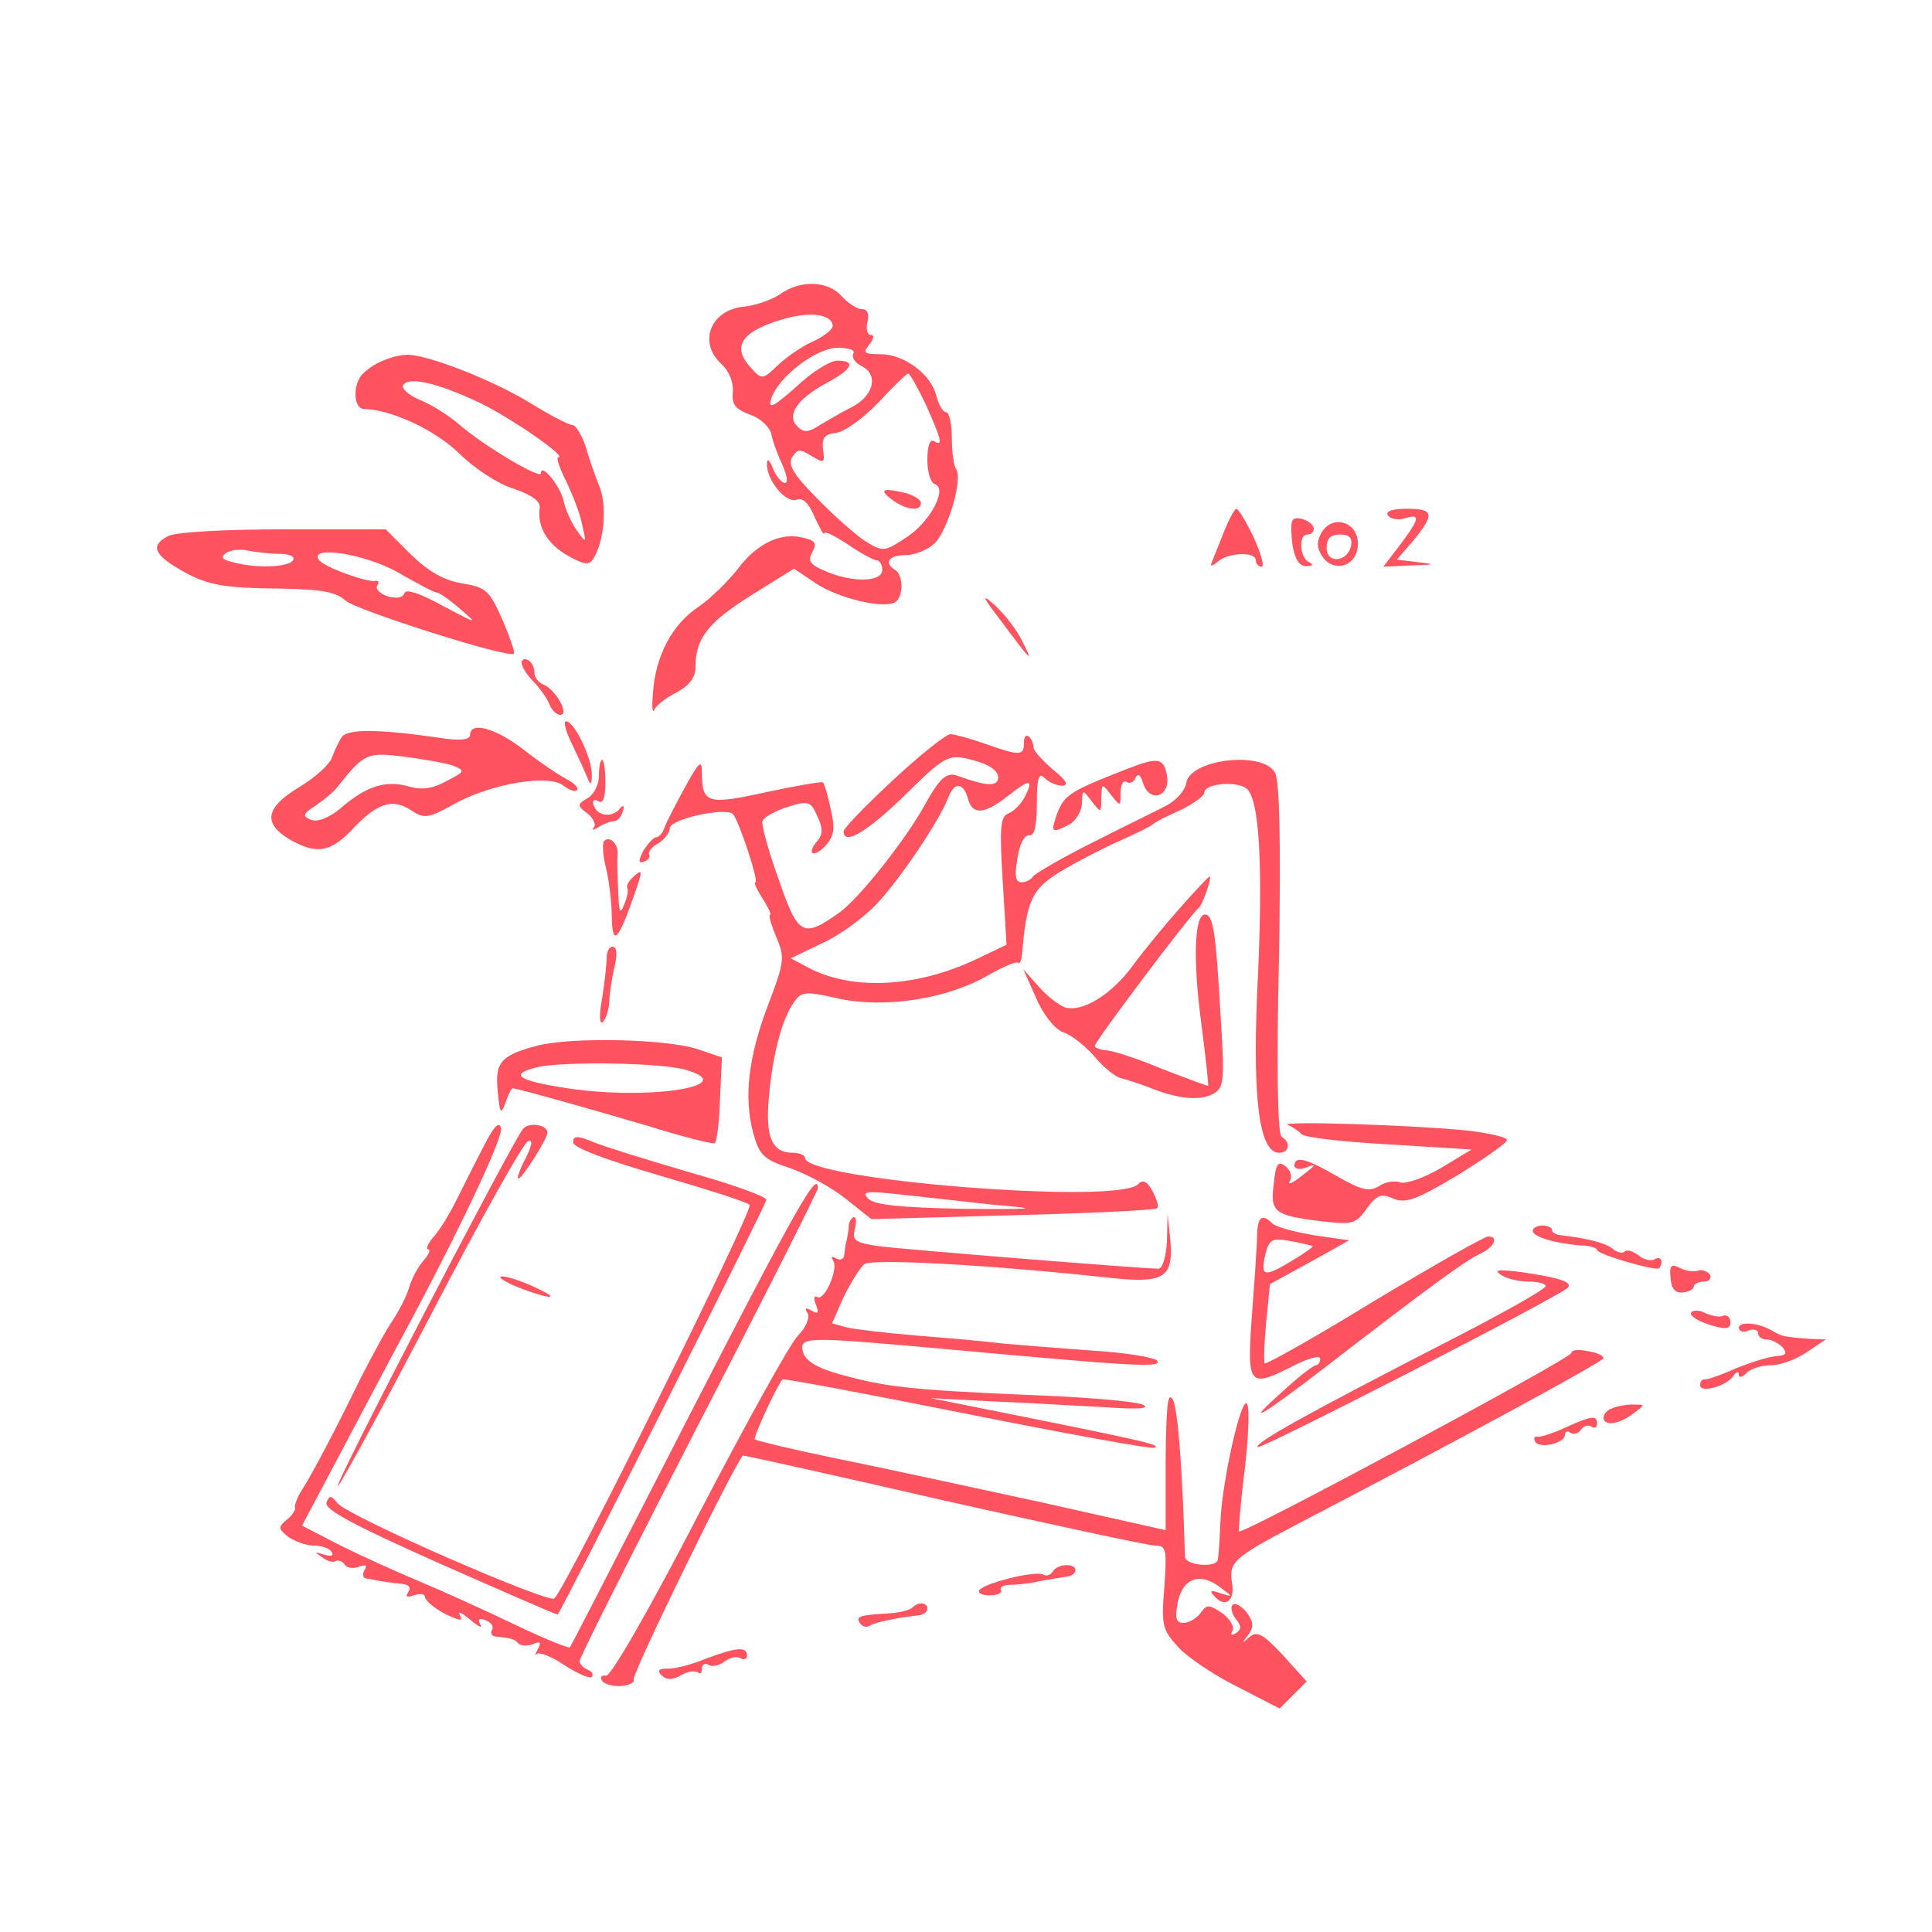 <?xml version="1.0" standalone="no"?>
<!DOCTYPE svg PUBLIC "-//W3C//DTD SVG 20010904//EN"
 "http://www.w3.org/TR/2001/REC-SVG-20010904/DTD/svg10.dtd">
<svg version="1.0" xmlns="http://www.w3.org/2000/svg"
 width="300pt" height="300pt" viewBox="0 0 300 300"
 preserveAspectRatio="xMidYMid meet">
<g transform="translate(0,300) scale(0.1,-0.1)"
fill="#ff5460" stroke="none">
<path d="M1211 2543 c-13 -9 -38 -17 -54 -19 -53 -4 -74 -55 -37 -89 12 -11
19 -28 18 -43 -2 -20 3 -27 27 -36 17 -6 31 -20 33 -31 2 -11 10 -32 17 -47 7
-16 9 -28 4 -28 -5 0 -14 10 -19 23 -5 13 -9 16 -9 7 -1 -25 29 -62 46 -56 9
4 19 -5 28 -27 8 -17 14 -29 15 -25 0 4 16 -4 36 -17 20 -14 41 -25 45 -25 5
0 9 -7 9 -15 0 -19 -46 -20 -88 -2 -24 10 -28 16 -21 29 8 14 5 19 -14 23 -34
9 -72 -9 -101 -48 -15 -19 -42 -46 -61 -59 -41 -27 -67 -76 -71 -133 -2 -22
-1 -34 2 -27 3 7 19 19 35 27 20 11 29 23 29 40 0 44 20 69 87 111 l66 41 34
-23 c35 -23 105 -40 123 -29 13 8 13 42 0 50 -18 11 -10 23 16 23 14 0 35 8
46 19 20 21 43 98 33 114 -4 5 -7 27 -7 49 0 22 -4 40 -9 40 -5 0 -11 11 -15
25 -8 34 -50 65 -87 65 -25 0 -28 2 -17 15 7 9 8 15 2 15 -5 0 -8 9 -5 20 3
13 0 20 -9 20 -7 0 -21 9 -31 20 -21 24 -64 26 -96 3z m82 -48 c1 -6 -12 -16
-28 -24 -17 -7 -42 -24 -56 -37 -25 -24 -26 -24 -43 -5 -29 31 -16 54 39 72
47 16 85 13 88 -6z m32 -44 c-3 -6 3 -15 14 -20 26 -14 17 -47 -18 -64 -14 -7
-36 -20 -48 -27 -18 -12 -25 -12 -35 -2 -17 17 -1 42 45 67 41 22 47 35 17 35
-11 0 -40 -18 -64 -41 -34 -30 -43 -35 -39 -20 9 34 70 81 104 81 17 0 28 -4
24 -9z m113 -80 c24 -54 27 -65 12 -56 -6 4 -10 -8 -10 -29 0 -19 5 -36 12
-38 20 -7 -9 -61 -47 -84 -32 -21 -34 -21 -62 -4 -15 10 -49 40 -75 67 -36 36
-45 52 -38 63 8 13 13 13 30 2 20 -12 21 -11 18 10 -2 18 2 24 21 26 13 2 42
23 65 47 22 24 43 44 46 45 3 0 15 -22 28 -49z"/>
<path d="M1384 2225 c22 -17 46 -20 46 -6 0 5 -10 11 -22 15 -37 9 -44 6 -24
-9z"/>
<path d="M595 2440 c-12 -4 -27 -15 -34 -23 -14 -18 -11 -52 4 -52 43 -1 111
-33 148 -69 23 -23 61 -48 85 -55 29 -10 42 -20 40 -30 -4 -29 12 -56 44 -74
25 -14 33 -15 39 -5 17 26 22 82 10 112 -7 17 -17 46 -22 64 -6 17 -15 32 -20
32 -6 0 -36 16 -67 35 -57 35 -162 76 -191 74 -9 0 -25 -4 -36 -9z m149 -65
c48 -23 138 -85 123 -85 -4 0 2 -17 12 -37 10 -21 22 -51 25 -68 7 -29 6 -29
-8 -9 -8 11 -18 32 -21 47 -6 24 -35 59 -35 42 0 -10 -89 43 -126 75 -16 14
-44 32 -62 39 -17 7 -29 18 -26 23 9 14 54 3 118 -27z"/>
<path d="M1900 2173 c-8 -21 -17 -42 -19 -48 -2 -5 2 -4 10 3 16 14 59 16 59
2 0 -5 4 -10 9 -10 5 0 -1 20 -12 45 -12 25 -24 45 -27 45 -3 0 -12 -17 -20
-37z"/>
<path d="M2155 2200 c4 -6 15 -8 26 -5 25 8 24 0 -7 -41 l-26 -34 43 2 c38 1
39 2 11 5 l-33 4 26 30 c33 41 32 49 -11 49 -22 0 -33 -4 -29 -10z"/>
<path d="M2007 2192 c-3 -4 -2 -22 0 -39 4 -22 11 -33 22 -32 10 0 11 2 4 6
-15 6 -17 43 -3 43 6 0 10 4 10 9 0 11 -28 22 -33 13z"/>
<path d="M2051 2171 c-7 -13 -6 -23 3 -36 17 -24 50 -15 54 14 6 39 -39 56
-57 22z m47 -18 c-5 -26 -38 -29 -38 -4 0 15 6 21 21 21 14 0 19 -5 17 -17z"/>
<path d="M262 2168 c-28 -14 -24 -28 15 -51 44 -26 68 -30 159 -31 63 -1 86
-5 101 -19 18 -15 253 -90 261 -82 2 2 -6 25 -18 53 -20 45 -25 50 -62 56 -29
5 -52 18 -80 45 l-39 39 -157 0 c-92 0 -166 -4 -180 -10z m171 -28 c16 0 26
-4 22 -10 -7 -11 -58 -13 -93 -3 -18 4 -20 8 -10 15 7 4 22 6 33 3 11 -2 33
-5 48 -5z m187 -30 c28 -16 54 -30 58 -30 4 0 21 -12 37 -26 28 -24 26 -23
-27 5 -36 20 -58 27 -60 20 -2 -7 -12 -9 -26 -5 -12 4 -20 12 -16 17 3 5 2 8
-3 7 -12 -3 -82 22 -88 33 -15 23 76 8 125 -21z"/>
<path d="M1555 2035 c47 -63 51 -67 32 -30 -8 17 -27 41 -42 55 -22 20 -20 14
10 -25z"/>
<path d="M810 1971 c0 -6 8 -19 18 -29 10 -10 21 -26 25 -35 3 -9 11 -17 17
-17 15 0 -7 39 -26 47 -8 3 -14 11 -14 18 0 8 -4 17 -10 20 -5 3 -10 1 -10 -4z"/>
<path d="M889 1843 c10 -21 21 -45 24 -53 4 -10 6 -8 6 6 1 25 -27 84 -40 84
-5 0 0 -17 10 -37z"/>
<path d="M531 1856 c-4 -6 -11 -20 -15 -31 -3 -11 -26 -32 -51 -47 -53 -32
-57 -56 -16 -81 42 -24 63 -21 97 14 39 42 63 50 92 31 21 -14 27 -13 70 11
58 31 145 45 167 27 9 -7 18 -10 21 -7 3 3 -4 11 -16 17 -13 7 -43 27 -67 46
-44 34 -83 44 -83 23 0 -8 -16 -10 -52 -4 -91 13 -137 13 -147 1z m173 -45
c19 -8 18 -9 -11 -24 -21 -12 -39 -14 -59 -8 -35 10 -66 0 -105 -34 -18 -15
-36 -22 -46 -18 -14 6 -13 9 7 22 13 9 29 22 34 29 42 53 46 54 104 47 30 -4
65 -10 76 -14z"/>
<path d="M1387 1789 c-42 -39 -77 -75 -77 -80 0 -23 38 0 100 61 59 58 64 60
103 49 23 -6 37 -16 37 -26 0 -15 -18 -14 -62 2 -18 7 -29 -3 -52 -45 -30 -54
-103 -147 -134 -168 -55 -39 -63 -35 -93 53 -16 44 -27 85 -25 90 2 6 20 16
39 22 32 10 36 9 46 -14 9 -19 9 -29 0 -39 -18 -21 -5 -27 14 -6 12 14 14 26
7 55 -4 21 -10 40 -12 42 -1 2 -41 -5 -88 -15 -91 -20 -100 -18 -100 30 0 21
-4 18 -25 -20 -14 -25 -28 -53 -32 -62 -3 -10 -9 -18 -14 -18 -4 0 -13 -10
-20 -21 -8 -16 -8 -20 1 -17 6 2 10 7 8 11 -2 5 5 13 15 18 9 6 17 16 17 23 0
14 86 33 98 22 9 -9 41 -106 35 -106 -3 0 2 -11 11 -25 9 -14 14 -25 12 -25
-3 0 1 -15 9 -34 14 -32 13 -40 -11 -103 -32 -83 -39 -146 -25 -200 10 -37 16
-43 58 -57 26 -9 65 -30 87 -48 l39 -31 220 6 c121 3 222 8 224 11 3 2 -1 14
-7 26 -9 16 -15 19 -23 11 -32 -32 -517 7 -517 41 0 4 -8 8 -19 8 -32 0 -43
24 -37 87 6 68 21 122 39 147 12 17 18 17 71 5 71 -15 168 0 231 37 23 13 44
22 46 19 3 -2 5 4 6 13 7 84 15 102 62 130 25 15 66 36 91 47 25 11 47 22 50
25 3 3 22 13 43 22 20 10 37 22 37 27 0 14 48 19 65 7 21 -15 27 -121 17 -320
-7 -166 4 -246 34 -246 16 0 19 16 4 25 -6 4 -8 106 -4 276 3 180 1 276 -6
289 -19 35 -133 21 -138 -16 -2 -12 -16 -27 -31 -35 -15 -8 -67 -33 -114 -57
-48 -24 -89 -48 -93 -53 -3 -5 -11 -9 -18 -9 -9 0 -11 10 -6 38 3 21 11 36 18
35 8 -2 12 14 12 49 0 40 3 49 12 40 7 -7 19 -12 28 -12 10 1 5 9 -15 25 -16
14 -30 29 -30 34 0 5 -3 13 -7 17 -5 4 -8 0 -8 -9 0 -21 -6 -21 -60 -2 -23 8
-48 15 -54 15 -7 0 -47 -32 -89 -71z m204 -27 c-6 -11 -17 -22 -25 -25 -13 -5
-14 -23 -9 -105 l6 -99 -44 -21 c-93 -45 -194 -51 -263 -15 l-28 15 48 23 c27
12 65 40 85 61 37 39 100 133 112 167 9 23 23 22 30 -3 7 -26 25 -25 62 4 34
27 41 27 26 -2z m-46 -633 c72 -6 66 -7 -52 -6 -96 2 -136 6 -145 16 -11 11
-2 12 52 6 36 -4 101 -11 145 -16z"/>
<path d="M930 1795 c0 -13 -8 -29 -17 -34 -17 -10 -17 -12 -1 -24 10 -8 14
-18 10 -22 -4 -5 0 -4 8 1 8 5 19 9 24 9 5 0 11 7 13 15 3 9 1 11 -4 5 -11
-15 -35 -13 -41 4 -3 8 0 11 7 7 7 -5 11 5 11 28 0 20 -2 36 -5 36 -3 0 -5
-11 -5 -25z"/>
<path d="M1750 1806 c-87 -34 -97 -40 -108 -68 -11 -31 -10 -33 19 -18 10 6
19 21 19 33 1 21 1 22 15 3 15 -19 15 -19 15 5 1 23 1 23 15 5 15 -19 15 -19
15 3 0 12 4 20 9 17 5 -4 12 0 14 6 4 8 8 5 12 -8 10 -32 43 -21 37 12 -5 27
-13 29 -62 10z"/>
<path d="M938 1694 c-3 -3 -2 -22 3 -42 5 -20 9 -55 9 -77 1 -45 10 -36 35 36
13 37 13 40 0 29 -8 -7 -13 -15 -11 -19 2 -3 0 -15 -5 -26 -6 -16 -8 -11 -9
20 -1 22 -2 47 -1 57 2 17 -12 31 -21 22z"/>
<path d="M1833 1591 c-24 -27 -56 -66 -73 -89 -33 -46 -80 -75 -107 -66 -10 4
-28 18 -41 33 l-23 26 20 -45 c11 -26 29 -48 42 -53 13 -4 35 -22 49 -38 14
-17 32 -31 40 -33 8 -2 27 -8 43 -14 44 -18 78 -22 100 -11 18 10 19 18 12
127 -7 123 -11 152 -24 152 -16 0 -19 -69 -6 -166 7 -54 12 -100 11 -100 0 -1
-32 11 -71 26 -38 16 -78 29 -87 29 -10 1 -18 4 -18 7 0 7 147 202 161 214 7
5 22 51 17 49 -2 -1 -22 -22 -45 -48z"/>
<path d="M942 1513 c0 -10 -3 -38 -7 -63 -5 -26 -4 -42 1 -37 5 5 9 18 10 30
0 12 4 37 8 55 5 20 4 32 -3 32 -5 0 -9 -8 -9 -17z"/>
<path d="M833 1376 c-56 -15 -65 -26 -60 -72 3 -33 5 -36 12 -16 4 12 9 22 11
22 7 0 114 -30 209 -58 54 -17 102 -29 105 -27 3 2 7 33 8 68 l3 65 -38 13
c-50 16 -197 19 -250 5z m231 -37 c89 -25 -55 -48 -182 -29 -79 12 -93 22 -47
33 39 9 191 7 229 -4z"/>
<path d="M751 1220 c-13 -25 -32 -63 -43 -85 -11 -22 -27 -48 -36 -57 -8 -10
-11 -18 -7 -18 4 0 1 -8 -7 -17 -9 -10 -19 -29 -23 -43 -4 -14 -16 -36 -25
-50 -10 -14 -32 -55 -50 -90 -37 -76 -74 -147 -92 -175 -7 -11 -11 -23 -10
-27 1 -3 -5 -12 -13 -18 -13 -11 -13 -14 2 -26 10 -7 28 -14 40 -14 12 0 25
-4 28 -10 4 -6 -1 -7 -12 -4 -15 5 -15 4 -3 -4 8 -6 17 -9 21 -6 4 2 10 0 14
-5 3 -6 13 -7 22 -4 11 4 14 3 9 -5 -4 -7 -2 -13 3 -13 6 -1 16 -3 21 -4 6 -1
19 -3 31 -4 13 -1 18 -5 13 -13 -5 -8 -2 -9 9 -5 10 3 17 2 17 -3 0 -5 14 -17
31 -26 23 -11 29 -12 23 -2 -4 7 3 4 16 -7 13 -11 20 -14 16 -8 -5 9 -2 11 8
7 9 -3 13 -10 10 -15 -3 -5 0 -10 5 -10 26 -3 30 -4 36 -11 4 -4 14 -4 23 -1
11 5 13 3 7 -8 -4 -8 -5 -11 -1 -7 4 3 24 -5 43 -18 20 -13 39 -21 42 -18 3 4
0 9 -6 11 -7 3 -13 9 -13 14 0 5 83 170 185 368 102 197 185 362 185 366 0 32
-40 -41 -275 -500 -59 -115 -109 -212 -110 -213 -2 -2 -41 14 -87 36 -46 22
-112 52 -148 67 -36 15 -91 40 -123 56 l-58 30 62 117 c34 64 76 144 94 177
85 158 156 307 153 323 -3 12 -11 3 -27 -28z"/>
<path d="M812 1247 c-21 -28 -300 -566 -287 -554 5 4 71 125 146 269 75 144
142 264 149 266 8 3 6 -7 -4 -27 -9 -17 -14 -31 -11 -31 6 0 45 62 45 71 0 13
-29 17 -38 6z"/>
<path d="M2000 1253 c8 -3 17 -10 21 -14 3 -5 63 -12 135 -16 l129 -8 -48 -29
c-26 -15 -54 -25 -63 -22 -8 3 -23 1 -33 -6 -15 -9 -27 -6 -64 15 -48 28 -67
33 -67 17 0 -5 8 -7 18 -3 18 7 17 5 -12 -17 -11 -8 -17 -10 -13 -4 4 7 1 17
-7 23 -11 9 -15 4 -18 -26 -6 -45 0 -50 71 -59 51 -6 56 -5 73 19 16 22 23 24
41 16 19 -8 35 -3 100 36 42 26 77 50 77 55 0 4 -26 10 -57 14 -84 9 -301 16
-283 9z"/>
<path d="M890 1226 c0 -8 51 -27 133 -51 72 -21 136 -41 141 -46 7 -6 -281
-587 -303 -611 -8 -9 -322 128 -337 148 -10 12 -12 13 -17 1 -4 -11 44 -36
176 -95 100 -44 182 -80 183 -79 10 13 324 637 324 644 0 5 -53 24 -117 42
-65 19 -133 40 -150 47 -27 11 -33 11 -33 0z"/>
<path d="M1318 1098 c0 -7 -2 -17 -3 -23 -2 -5 -3 -16 -4 -23 0 -7 -6 -10 -13
-6 -6 4 -8 3 -4 -4 8 -13 -14 -63 -25 -56 -5 3 -6 -3 -2 -12 5 -13 3 -15 -7
-9 -9 5 -11 4 -6 -4 4 -6 -2 -22 -15 -35 -12 -12 -81 -137 -154 -277 -77 -149
-137 -253 -144 -251 -7 1 -10 -2 -6 -8 3 -5 17 -9 30 -8 13 1 21 6 19 10 -4 7
163 348 170 348 2 0 143 -31 312 -70 170 -38 317 -70 328 -70 17 0 18 -6 14
-64 -5 -59 -3 -67 21 -93 14 -16 56 -44 92 -62 l66 -34 21 21 21 21 -37 41
c-31 33 -40 38 -52 28 -12 -11 -12 -10 -2 3 9 12 9 20 -2 35 -8 10 -18 16 -22
12 -4 -4 -1 -14 5 -22 9 -11 9 -16 0 -22 -7 -4 -9 -3 -5 4 3 6 -4 18 -16 27
-21 14 -24 14 -34 0 -6 -8 -18 -15 -26 -15 -12 0 -14 7 -9 33 8 37 35 46 66
22 20 -15 20 -15 0 -9 -16 6 -18 4 -8 -6 16 -17 31 -5 26 22 -5 32 2 39 97 89
250 130 480 255 480 260 0 4 -11 9 -25 11 -14 3 -25 2 -25 -3 0 -8 -510 -282
-516 -277 -1 2 2 39 7 82 6 44 9 93 7 110 -5 41 -40 -106 -43 -178 -1 -28 -3
-54 -4 -58 -2 -13 -51 -9 -51 5 -4 137 -11 230 -19 244 -8 13 -10 -11 -11 -93
l0 -110 -192 43 c-106 23 -249 54 -318 68 -68 14 -126 28 -128 30 -3 2 34 83
43 93 1 2 129 -22 284 -53 155 -31 287 -55 293 -53 12 4 -8 9 -227 53 l-120
24 95 -5 c52 -2 131 -7 175 -9 53 -4 73 -2 59 4 -11 5 -92 12 -180 15 -180 8
-218 12 -290 32 -36 10 -53 21 -57 34 -6 25 0 25 223 5 295 -27 334 -29 327
-18 -3 5 -50 13 -104 16 -54 4 -116 9 -138 11 -22 3 -80 8 -130 12 -49 4 -99
10 -111 13 l-22 6 18 41 c11 22 25 45 32 51 12 9 197 -1 389 -22 78 -8 92 3
86 62 l-4 38 -1 -42 c-1 -24 -7 -43 -13 -43 -25 0 -398 30 -435 35 -35 5 -41
9 -37 25 3 11 3 20 -1 20 -3 0 -7 -6 -8 -12z"/>
<path d="M1952 1083 c0 -16 -4 -72 -8 -125 -8 -112 -5 -114 66 -78 22 11 40
16 40 10 0 -5 -3 -10 -7 -10 -5 -1 -28 -19 -53 -42 -59 -53 -34 -39 64 36 163
126 222 169 244 179 22 10 30 27 13 27 -6 0 -85 -45 -177 -100 -91 -56 -168
-99 -170 -97 -2 2 -1 30 2 63 l6 60 62 34 61 34 -55 8 c-30 5 -59 13 -64 18
-16 16 -23 11 -24 -17z m86 -18 c2 -1 -14 -12 -34 -24 -42 -25 -47 -23 -39 12
6 23 11 25 38 20 18 -3 33 -7 35 -8z"/>
<path d="M2380 1089 c0 -10 37 -20 75 -23 14 0 25 -4 25 -7 0 -6 77 -29 94
-29 3 0 6 5 6 11 0 5 -5 7 -10 4 -6 -4 -18 -1 -26 6 -8 6 -17 9 -21 6 -3 -4
-12 -2 -19 4 -11 9 -38 16 -81 21 -7 1 -13 4 -13 8 0 4 -7 7 -15 7 -8 0 -15
-4 -15 -8z"/>
<path d="M2594 1016 c1 -17 7 -24 19 -23 9 1 17 5 17 9 0 4 7 8 16 8 8 0 12 5
9 11 -4 5 -12 8 -18 6 -7 -2 -19 -1 -28 4 -14 7 -17 4 -15 -15z"/>
<path d="M2330 1021 c8 -6 27 -11 43 -11 15 0 27 -3 27 -7 0 -5 -70 -44 -156
-88 -212 -109 -297 -156 -291 -162 5 -4 463 231 481 247 9 9 -11 16 -74 25
-33 4 -41 3 -30 -4z"/>
<path d="M795 1005 c50 -21 83 -26 40 -6 -22 11 -47 19 -55 19 -8 0 -1 -5 15
-13z"/>
<path d="M2626 962 c-3 -5 10 -13 28 -19 26 -8 33 -7 33 4 0 7 -5 12 -11 10
-6 -3 -19 0 -28 4 -9 5 -19 5 -22 1z"/>
<path d="M2700 938 c0 -5 7 -8 15 -4 8 3 15 1 15 -4 0 -6 6 -10 14 -10 7 0 18
-6 24 -12 8 -10 5 -13 -11 -14 -12 -1 -40 -10 -62 -19 -22 -10 -43 -17 -47
-17 -5 1 -8 -3 -8 -9 0 -13 42 -1 52 15 4 6 8 7 8 2 0 -6 5 -5 12 2 7 7 23 12
38 12 14 0 39 9 55 20 l30 20 -25 1 c-39 3 -44 4 -57 12 -21 13 -53 16 -53 5z"/>
<path d="M2503 813 c-7 -2 -13 -9 -13 -14 0 -14 24 -11 46 6 19 14 19 14 -1
14 -11 0 -26 -3 -32 -6z"/>
<path d="M2430 783 c-19 -9 -39 -15 -43 -14 -5 1 -6 -3 -3 -8 7 -11 46 -2 46
11 0 5 4 7 9 3 5 -3 12 -1 16 5 4 6 11 8 16 5 5 -4 9 -1 9 4 0 14 -8 13 -50
-6z"/>
<path d="M1635 560 c-4 -6 -10 -8 -15 -5 -12 7 -100 -15 -100 -26 0 -4 9 -7
19 -6 11 0 18 4 15 8 -2 4 4 8 13 8 10 0 32 2 48 6 17 3 36 6 43 7 6 1 12 5
12 10 0 11 -28 10 -35 -2z"/>
<path d="M1417 504 c-4 -4 -19 -8 -34 -9 -50 -3 -54 -5 -48 -15 4 -6 11 -8 16
-4 9 5 41 12 77 16 6 1 12 5 12 10 0 10 -14 11 -23 2z"/>
<path d="M1095 424 c-22 -9 -49 -16 -59 -15 -13 0 -16 -3 -9 -10 8 -8 17 -8
31 0 10 6 22 7 26 4 3 -3 6 -1 6 6 0 7 5 9 10 6 6 -4 17 -1 25 5 8 6 19 9 25
5 5 -3 10 -1 10 4 0 15 -17 13 -65 -5z"/>
</g>
</svg>
